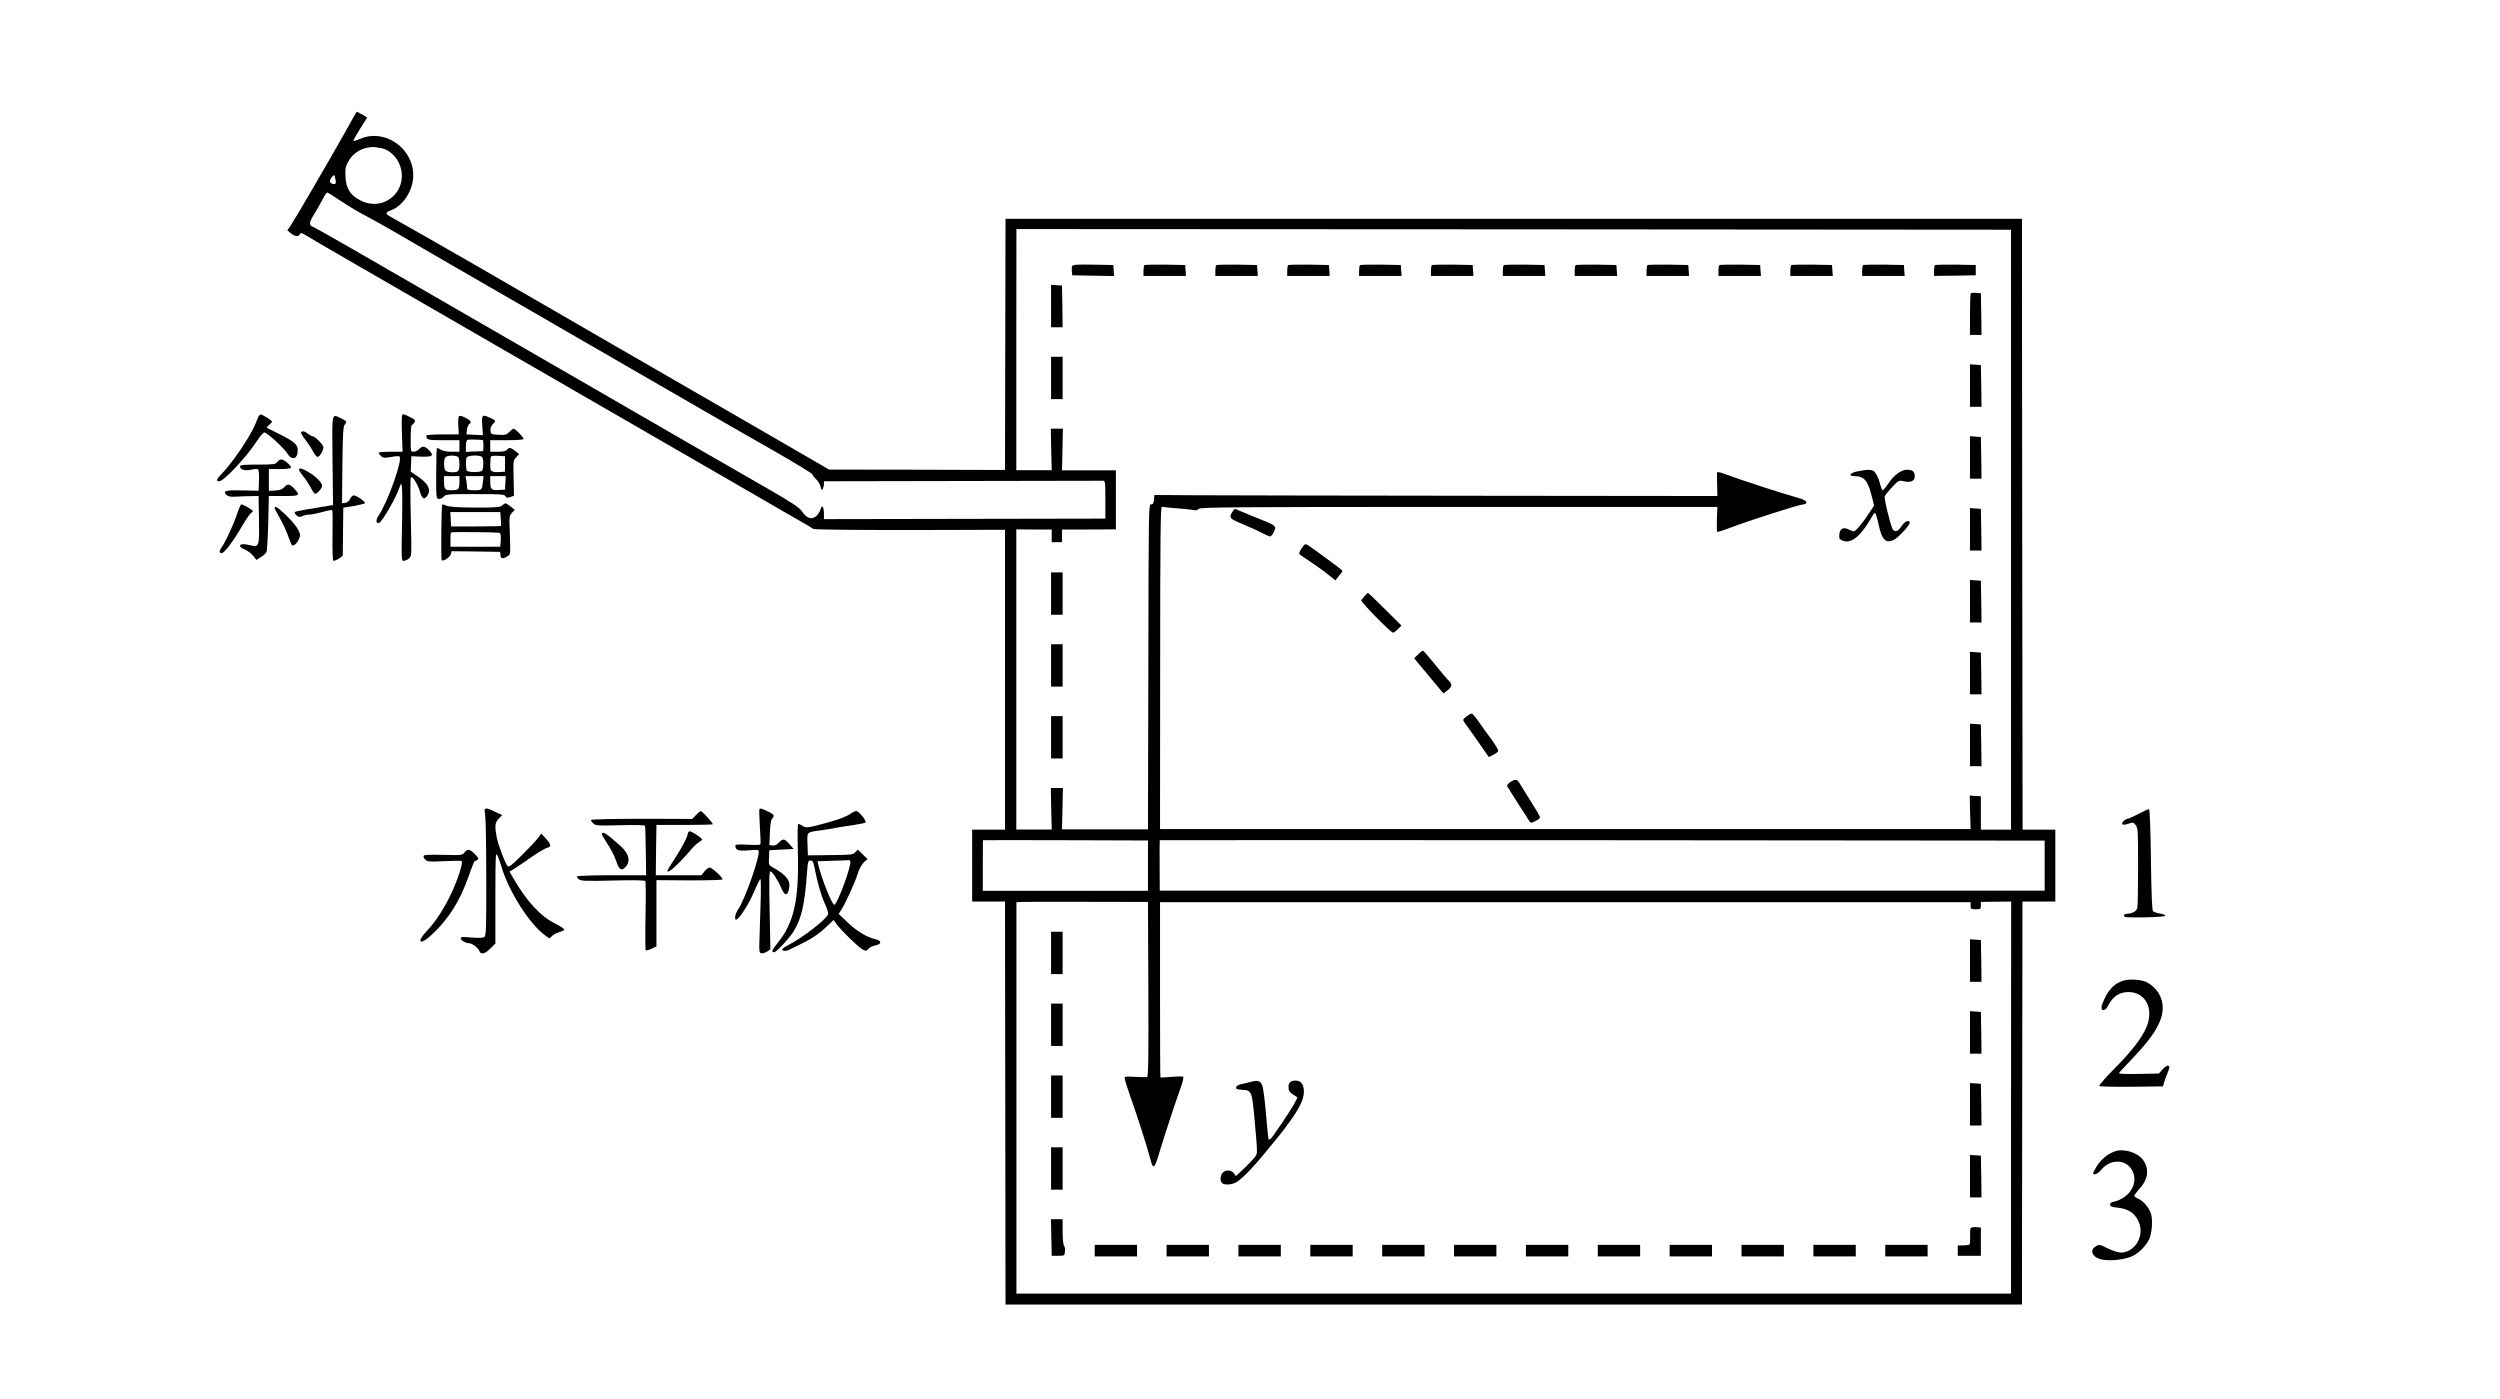 <?xml version="1.0" encoding="UTF-8" standalone="no"?>
<svg
   xmlns:dc="http://purl.org/dc/elements/1.1/"
   xmlns:cc="http://creativecommons.org/ns#"
   xmlns:rdf="http://www.w3.org/1999/02/22-rdf-syntax-ns#"
   xmlns:svg="http://www.w3.org/2000/svg"
   xmlns="http://www.w3.org/2000/svg"
   xmlns:sodipodi="http://sodipodi.sourceforge.net/DTD/sodipodi-0.dtd"
   xmlns:inkscape="http://www.inkscape.org/namespaces/inkscape"
   version="1.0"
   width="1948pt"
   height="1090pt"
   viewBox="0 0 1948 1090"
   preserveAspectRatio="xMidYMid meet"
   id="svg158"
   sodipodi:docname="557.svg"
   inkscape:version="0.92.4 5da689c313, 2019-01-14">
  <defs
     id="defs162" />
  <sodipodi:namedview
     pagecolor="#ffffff"
     bordercolor="#666666"
     borderopacity="1"
     objecttolerance="10"
     gridtolerance="10"
     guidetolerance="10"
     inkscape:pageopacity="0"
     inkscape:pageshadow="2"
     inkscape:window-width="1920"
     inkscape:window-height="1040"
     id="namedview160"
     showgrid="false"
     inkscape:zoom="0.27659926"
     inkscape:cx="-38.847736"
     inkscape:cy="2028.8906"
     inkscape:window-x="0"
     inkscape:window-y="0"
     inkscape:window-maximized="1"
     inkscape:current-layer="svg158" />
  <g
     transform="translate(0,1090) scale(0.1,-0.1)"
     fill="#000000"
     stroke="none"
     id="g156">
    <path
       d="m 2766,10007 c -7,-12 -48,-85 -91,-162 -109,-194 -377,-654 -409,-701 l -27,-39 26,-22 c 30,-26 63,-30 71,-8 6,13 12,12 43,-6 58,-36 535,-312 981,-569 102,-59 320,-185 485,-280 165,-95 383,-221 485,-280 102,-59 304,-176 450,-260 146,-84 364,-210 485,-280 211,-122 618,-356 870,-503 66,-38 136,-78 155,-89 19,-11 40,-24 47,-29 6,-6 305,-9 752,-9 l 742,2 V 5603 4435 h -128 -128 v -280 -280 h 128 128 l 2,-1570 2,-1570 h 3960 3960 l 2,1570 2,1570 h 128 128 v 280 280 h -128 -127 l -3,2380 -2,2380 H 11795 7835 l -2,-978 -2,-979 -686,2 -686,1 -52,31 c -51,30 -391,227 -757,438 -102,59 -320,185 -485,280 -165,95 -383,221 -485,280 -206,119 -576,333 -972,562 -237,137 -600,343 -670,382 -36,20 -35,32 3,45 99,34 179,157 179,275 0,212 -222,366 -411,285 -27,-12 -52,-19 -55,-17 -3,3 20,44 50,92 31,47 56,88 56,90 0,2 -18,13 -40,25 l -40,21 z m 212,-263 c 48,-10 100,-54 127,-107 99,-199 -99,-399 -296,-299 -79,40 -113,93 -117,185 -3,61 0,79 21,117 29,55 86,97 147,109 43,8 58,7 118,-5 z m -362,-271 c -7,-16 -46,-4 -46,15 0,8 8,24 17,34 17,19 18,19 25,-9 4,-15 6,-33 4,-40 z m 40,-139 c 55,-37 140,-88 189,-113 50,-26 162,-89 250,-140 88,-52 293,-170 455,-264 162,-94 396,-229 520,-300 124,-72 308,-178 410,-237 182,-105 532,-307 1030,-595 140,-81 382,-220 537,-308 155,-89 283,-167 283,-173 0,-5 13,-23 29,-38 16,-15 32,-42 35,-59 5,-25 9,-29 16,-17 5,8 10,25 10,38 v 22 l 1075,2 c 591,1 1085,2 1096,2 21,1 22,-2 22,-147 v -148 l -1097,-2 -1096,-2 v 40 c 0,58 -16,78 -27,35 -5,-18 -21,-43 -36,-54 -36,-27 -72,-14 -108,39 -22,32 -72,65 -280,185 -140,80 -378,217 -529,304 -151,88 -358,207 -460,266 -102,59 -304,176 -450,260 -146,84 -364,210 -485,280 -121,70 -339,196 -485,280 -755,437 -1100,635 -1123,643 -31,12 -29,34 12,100 22,36 52,89 66,116 14,28 29,51 34,51 5,0 53,-30 107,-66 z M 15670,6773 V 4435 h -117 -118 v 130 130 l -44,3 -43,3 3,-130 4,-131 H 12197 9039 l 1,1257 c 0,996 3,1257 13,1254 6,-2 62,-7 122,-12 61,-5 120,-11 131,-14 13,-3 27,1 34,10 11,13 254,15 2027,15 h 2015 l -4,-94 c -1,-52 -1,-97 3,-100 3,-3 51,13 108,34 122,48 535,180 562,180 10,0 20,4 23,9 10,15 -19,31 -95,51 -79,21 -430,135 -535,175 -44,17 -64,20 -65,12 -1,-7 0,-50 1,-97 l 2,-85 -1894,2 c -1041,1 -2028,3 -2193,4 l -300,2 -3,-37 c -3,-28 -8,-36 -23,-36 -19,0 -19,-22 -21,-1266 l -3,-1266 h -335 -335 l 4,161 3,161 h -47 -47 l 3,-162 4,-162 h -138 -138 v 1169 1170 l 138,-1 h 138 v -50 -49 h 40 40 v 49 50 h 210 l 210,1 v 230 230 h -210 -210 l 4,163 3,162 h -47 -47 l 3,-162 4,-162 h -138 -138 v 939 c 1,517 1,940 1,940 0,0 1744,-1 3875,-2 l 3875,-3 z M 8945,4155 v -196 h -644 -643 v 196 c 1,107 1,196 1,198 1,1 290,1 644,0 l 642,-2 z m 6987,0 V 3960 H 12485 9037 l -1,196 c -1,107 0,196 1,197 1,1 1552,1 3448,0 l 3447,-3 z M 8948,3192 c 2,-539 0,-681 -10,-684 -7,-2 -48,-2 -92,1 -54,4 -80,3 -83,-5 -2,-7 16,-67 40,-135 51,-141 140,-417 160,-499 23,-90 33,-81 77,70 25,85 129,401 165,500 13,36 19,67 14,70 -4,3 -46,3 -91,-1 -46,-4 -84,-6 -86,-4 -2,2 -3,310 -3,684 v 681 h 3158 3158 v -28 c 0,-25 3,-27 40,-27 37,0 40,2 40,29 v 28 l 118,2 118,1 -1,-1528 V 820 H 11795 7920 v 1522 1528 c 0,3 231,4 513,3 l 512,-1 z"
       id="path4"
       inkscape:connector-curvature="0"
       sodipodi:nodetypes="ccccccccsssccscccccccccccccccccccccccccccccccccsccccscccscccccccccccsccccccsccccssccscccscccscccccsssccccsccccccccccccccccccsccccsccccccccccscccccccccccccccccccccccccccccccccccccccccccccccccccccccscccccccccccccsscccsssccccccccsccc" />
    <path
       d="M8354 8826 c-3 -8 -4 -27 -2 -43 l3 -28 163 -3 163 -3 -3 43 -3 43 -158 3 c-130 2 -158 0 -163 -12z"
       id="path6" />
    <path
       d="M8917 8834 c-4 -4 -7 -25 -7 -46 l0 -38 166 0 165 0 -3 43 -3 42 -156 3 c-85 1 -158 -1 -162 -4z"
       id="path8" />
    <path
       d="M9477 8834 c-4 -4 -7 -25 -7 -46 l0 -38 166 0 165 0 -3 43 -3 42 -156 3 c-85 1 -158 -1 -162 -4z"
       id="path10" />
    <path
       d="M10037 8834 c-4 -4 -7 -25 -7 -46 l0 -38 166 0 165 0 -3 43 -3 42 -156 3 c-85 1 -158 -1 -162 -4z"
       id="path12" />
    <path
       d="M10597 8834 c-4 -4 -7 -25 -7 -46 l0 -38 166 0 165 0 -3 43 -3 42 -156 3 c-85 1 -158 -1 -162 -4z"
       id="path14" />
    <path
       d="M11157 8834 c-4 -4 -7 -25 -7 -46 l0 -38 166 0 165 0 -3 43 -3 42 -156 3 c-85 1 -158 -1 -162 -4z"
       id="path16" />
    <path
       d="M11717 8834 c-4 -4 -7 -25 -7 -46 l0 -38 166 0 165 0 -3 43 -3 42 -156 3 c-85 1 -158 -1 -162 -4z"
       id="path18" />
    <path
       d="M12277 8834 c-4 -4 -7 -25 -7 -46 l0 -38 166 0 165 0 -3 43 -3 42 -156 3 c-85 1 -158 -1 -162 -4z"
       id="path20" />
    <path
       d="M12837 8834 c-4 -4 -7 -25 -7 -46 l0 -38 166 0 165 0 -3 43 -3 42 -156 3 c-85 1 -158 -1 -162 -4z"
       id="path22" />
    <path
       d="M13397 8834 c-4 -4 -7 -25 -7 -46 l0 -38 166 0 165 0 -3 43 -3 42 -156 3 c-85 1 -158 -1 -162 -4z"
       id="path24" />
    <path
       d="M13957 8834 c-4 -4 -7 -25 -7 -46 l0 -38 166 0 165 0 -3 43 -3 42 -156 3 c-85 1 -158 -1 -162 -4z"
       id="path26" />
    <path
       d="M14517 8834 c-4 -4 -7 -25 -7 -46 l0 -38 166 0 165 0 -3 43 -3 42 -156 3 c-85 1 -158 -1 -162 -4z"
       id="path28" />
    <path
       d="M15077 8834 c-4 -4 -7 -25 -7 -46 l0 -38 163 2 162 3 0 40 0 40 -156 3 c-85 1 -158 -1 -162 -4z"
       id="path30" />
    <path
       d="M8190 8516 l0 -166 45 0 45 0 -2 163 -3 162 -42 3 -43 3 0 -165z"
       id="path32" />
    <path
       d="M15357 8614 c-4 -4 -7 -79 -7 -166 l0 -158 45 0 45 0 -2 163 -3 162 -35 3 c-20 2 -39 0 -43 -4z"
       id="path34" />
    <path
       d="M8190 7955 l0 -165 45 0 45 0 0 165 0 165 -45 0 -45 0 0 -165z"
       id="path36" />
    <path
       d="M15350 7896 l0 -166 45 0 45 0 -2 163 -3 162 -42 3 -43 3 0 -165z"
       id="path38" />
    <path
       d="M15350 7336 l0 -166 45 0 45 0 -2 163 -3 162 -42 3 -43 3 0 -165z"
       id="path40" />
    <path
       d="M14473 7227 c-58 -11 -75 -37 -24 -37 76 0 105 -34 135 -154 l19 -75 -38 -58 c-54 -82 -105 -143 -120 -143 -7 0 -25 6 -40 14 -41 22 -69 7 -73 -38 -3 -30 1 -38 22 -47 64 -30 138 25 218 161 35 60 38 62 46 39 5 -13 15 -51 22 -84 23 -111 56 -143 118 -111 35 18 122 112 122 132 0 29 -38 13 -64 -27 -20 -30 -33 -39 -49 -37 -19 3 -26 19 -54 128 -18 69 -30 133 -27 142 3 10 29 42 57 72 51 54 53 55 91 46 54 -12 86 2 86 38 0 37 -17 52 -59 52 -47 0 -102 -40 -146 -106 -20 -30 -40 -54 -44 -54 -5 0 -14 21 -21 48 -6 26 -21 62 -32 80 -22 36 -44 39 -145 19z"
       id="path42" />
    <path
       d="M9606 6917 c-33 -51 -28 -58 79 -102 55 -23 122 -53 150 -68 27 -15 55 -27 62 -27 7 0 20 16 29 36 22 46 19 49 -131 108 -66 26 -132 54 -148 61 -25 13 -28 12 -41 -8z"
       id="path44" />
    <path
       d="M15350 6776 l0 -166 45 0 45 0 -2 163 -3 162 -42 3 -43 3 0 -165z"
       id="path46" />
    <path
       d="M10140 6624 c-13 -20 -19 -39 -14 -43 5 -5 45 -32 89 -61 44 -30 105 -73 135 -98 l55 -44 27 33 c16 18 28 36 28 40 0 4 -30 29 -67 55 -36 27 -98 73 -137 101 -39 29 -76 53 -83 53 -6 0 -21 -16 -33 -36z"
       id="path48" />
    <path
       d="M8190 6275 l0 -165 45 0 45 0 0 165 0 165 -45 0 -45 0 0 -165z"
       id="path50" />
    <path
       d="M15350 6216 l0 -166 45 0 45 0 -2 163 -3 162 -42 3 -43 3 0 -165z"
       id="path52" />
    <path
       d="M10634 6257 c-11 -13 -23 -28 -27 -34 -7 -11 230 -253 248 -253 6 0 23 13 38 28 l27 28 -128 127 c-70 70 -130 127 -133 127 -3 0 -14 -10 -25 -23z"
       id="path54" />
    <path
       d="M8190 5715 l0 -165 45 0 45 0 0 165 0 165 -45 0 -45 0 0 -165z"
       id="path56" />
    <path
       d="M11049 5800 l-30 -29 93 -112 c51 -62 102 -123 114 -137 l21 -25 31 23 c38 28 40 49 8 79 -14 13 -62 70 -107 127 -46 57 -87 104 -92 104 -5 0 -22 -13 -38 -30z"
       id="path58" />
    <path
       d="M15350 5656 l0 -166 45 0 45 0 -2 163 -3 162 -42 3 -43 3 0 -165z"
       id="path60" />
    <path
       d="M11425 5316 c-27 -21 -28 -25 -15 -44 8 -11 55 -76 103 -145 l88 -126 34 17 c19 9 37 23 39 30 3 7 -21 47 -52 90 -32 42 -77 105 -101 140 -23 34 -47 62 -54 62 -7 0 -25 -11 -42 -24z"
       id="path62" />
    <path
       d="M8190 5155 l0 -165 45 0 45 0 0 165 0 165 -45 0 -45 0 0 -165z"
       id="path64" />
    <path
       d="M15350 5096 l0 -166 45 0 45 0 -2 163 -3 162 -42 3 -43 3 0 -165z"
       id="path66" />
    <path
       d="M11771 4808 c-18 -11 -30 -26 -28 -32 3 -6 40 -66 83 -133 44 -67 84 -130 90 -140 11 -17 13 -17 48 -1 20 10 36 23 36 29 0 7 -33 64 -74 128 -40 64 -79 126 -85 137 -16 32 -34 35 -70 12z"
       id="path68" />
    <path
       d="M8190 3475 l0 -165 45 0 45 0 0 165 0 165 -45 0 -45 0 0 -165z"
       id="path70" />
    <path
       d="M15350 3416 l0 -166 45 0 45 0 -2 163 -3 162 -42 3 -43 3 0 -165z"
       id="path72" />
    <path
       d="M8190 2915 l0 -165 45 0 45 0 0 165 0 165 -45 0 -45 0 0 -165z"
       id="path74" />
    <path
       d="M15350 2856 l0 -166 45 0 45 0 -2 163 -3 162 -42 3 -43 3 0 -165z"
       id="path76" />
    <path
       d="M8190 2355 l0 -165 45 0 45 0 0 165 0 165 -45 0 -45 0 0 -165z"
       id="path78" />
    <path
       d="M9745 2470 c-16 -5 -48 -12 -70 -17 -25 -5 -41 -14 -43 -25 -3 -14 6 -17 50 -20 70 -4 74 -15 92 -215 27 -300 27 -280 -2 -316 -28 -33 -68 -74 -115 -116 l-27 -25 -16 22 c-19 27 -64 29 -87 4 -20 -22 -22 -63 -5 -80 17 -17 69 -15 106 3 43 22 136 117 233 237 46 57 86 105 89 108 3 3 34 41 67 86 101 133 143 215 143 276 0 58 -22 88 -64 88 -39 0 -56 -15 -56 -49 0 -31 7 -41 43 -64 l27 -18 -21 -42 c-26 -50 -176 -274 -190 -283 -6 -3 -12 -4 -14 -2 -2 2 -11 88 -20 191 -8 102 -21 204 -28 224 -13 41 -35 49 -92 33z"
       id="path80" />
    <path
       d="M15350 2296 l0 -166 45 0 45 0 -2 163 -3 162 -42 3 -43 3 0 -165z"
       id="path82" />
    <path
       d="M8190 1795 l0 -165 45 0 45 0 0 165 0 165 -45 0 -45 0 0 -165z"
       id="path84" />
    <path
       d="M15350 1736 l0 -166 45 0 45 0 -2 163 -3 162 -42 3 -43 3 0 -165z"
       id="path86" />
    <path
       d="M8192 1258 l3 -143 50 0 c49 0 50 0 53 34 2 18 -1 38 -7 44 -6 6 -11 53 -11 109 l0 98 -45 0 -46 0 3 -142z"
       id="path88" />
    <path
       d="M15355 1330 c-3 -6 -5 -35 -4 -65 1 -30 0 -58 -4 -62 -4 -3 -26 -7 -50 -7 l-42 -1 0 -40 0 -40 90 0 90 0 0 110 0 110 -37 3 c-20 2 -39 -2 -43 -8z"
       id="path90" />
    <path
       d="M8530 1155 l0 -45 165 0 165 0 0 45 0 45 -165 0 -165 0 0 -45z"
       id="path92" />
    <path
       d="M9090 1155 l0 -45 165 0 165 0 0 45 0 45 -165 0 -165 0 0 -45z"
       id="path94" />
    <path
       d="M9650 1155 l0 -45 165 0 165 0 0 45 0 45 -165 0 -165 0 0 -45z"
       id="path96" />
    <path
       d="M10210 1155 l0 -45 165 0 165 0 0 45 0 45 -165 0 -165 0 0 -45z"
       id="path98" />
    <path
       d="M10770 1155 l0 -45 165 0 165 0 0 45 0 45 -165 0 -165 0 0 -45z"
       id="path100" />
    <path
       d="M11330 1155 l0 -45 165 0 165 0 0 45 0 45 -165 0 -165 0 0 -45z"
       id="path102" />
    <path
       d="M11890 1155 l0 -45 165 0 165 0 0 45 0 45 -165 0 -165 0 0 -45z"
       id="path104" />
    <path
       d="M12450 1155 l0 -45 165 0 165 0 0 45 0 45 -165 0 -165 0 0 -45z"
       id="path106" />
    <path
       d="M13010 1155 l0 -45 165 0 165 0 0 45 0 45 -165 0 -165 0 0 -45z"
       id="path108" />
    <path
       d="M13570 1155 l0 -45 165 0 165 0 0 45 0 45 -165 0 -165 0 0 -45z"
       id="path110" />
    <path
       d="M14130 1155 l0 -45 165 0 165 0 0 45 0 45 -165 0 -165 0 0 -45z"
       id="path112" />
    <path
       d="M14690 1155 l0 -45 165 0 165 0 0 45 0 45 -165 0 -165 0 0 -45z"
       id="path114" />
    <path
       d="M3133 7664 c-3 -8 -4 -76 -1 -150 l5 -134 -94 0 c-51 0 -93 -4 -93 -8 0 -5 9 -17 19 -26 17 -15 27 -16 76 -7 32 6 62 8 67 5 30 -19 -91 -359 -165 -467 -21 -30 -17 -60 7 -51 26 10 137 205 161 282 18 61 23 -14 18 -283 -6 -286 -6 -295 13 -295 10 0 29 8 40 18 22 17 22 19 15 317 -4 165 -4 306 0 314 9 19 53 -48 70 -107 16 -54 31 -68 51 -44 43 48 20 102 -70 162 l-52 35 3 60 2 60 77 -3 c89 -3 102 7 62 49 -33 34 -54 37 -79 9 -10 -11 -29 -20 -42 -20 -23 0 -23 2 -23 105 0 61 4 105 10 105 5 0 14 9 20 19 8 17 3 23 -41 44 -42 22 -51 23 -56 11z"
       id="path116" />
    <path
       d="M2011 7648 c-25 -65 -42 -101 -86 -173 -58 -96 -140 -207 -195 -264 -44 -45 -50 -61 -21 -61 35 0 218 196 296 318 22 34 47 62 55 62 21 0 153 -121 180 -165 35 -57 80 -42 80 26 0 46 -24 67 -150 130 -47 23 -87 44 -90 46 -3 3 5 13 18 23 12 10 22 21 22 24 0 9 -74 56 -88 56 -7 0 -16 -10 -21 -22z"
       id="path118" />
    <path
       d="M2591 7313 l4 -348 -70 -12 c-38 -6 -104 -17 -145 -24 -41 -7 -78 -15 -83 -19 -4 -3 2 -15 13 -25 17 -15 24 -16 46 -7 13 7 37 12 51 12 14 0 44 5 67 11 22 6 57 14 75 19 19 5 37 7 40 4 3 -2 4 -92 2 -199 -1 -114 1 -195 7 -195 18 0 72 32 73 43 0 7 1 93 2 191 l2 180 80 13 c44 8 83 17 88 22 9 9 -65 61 -87 61 -8 0 -21 -12 -28 -27 -8 -18 -22 -29 -38 -31 l-25 -3 3 298 c3 241 6 301 18 314 20 23 18 26 -28 49 -76 36 -71 60 -67 -327z"
       id="path120" />
    <path
       d="M3571 7588 l4 -73 -128 0 c-79 0 -126 -4 -126 -10 4 -33 12 -35 135 -35 l124 0 0 -45 0 -45 -60 0 c-39 0 -70 6 -86 16 -13 9 -27 14 -30 12 -2 -3 -5 -92 -5 -199 -1 -188 0 -194 20 -197 11 -2 28 6 38 17 17 20 27 21 245 21 199 0 228 -2 236 -16 7 -13 15 -15 38 -7 l29 10 -3 138 c-3 132 -3 138 20 162 l23 25 -30 24 c-35 28 -48 30 -65 9 -8 -10 -31 -15 -71 -15 l-59 0 0 45 0 45 130 0 c83 0 130 4 130 10 0 13 -66 80 -78 80 -5 0 -19 -11 -32 -25 -22 -23 -31 -26 -85 -23 -58 3 -60 4 -63 32 -2 19 4 36 19 52 25 27 26 25 -20 47 -64 31 -69 27 -63 -59 l5 -75 -64 3 -64 3 3 35 c2 19 11 39 19 46 20 14 11 28 -29 48 -56 28 -60 24 -57 -56z m191 -117 c3 -1 6 -20 5 -43 l-2 -43 -67 -3 -68 -3 0 45 c0 27 5 46 13 49 9 3 86 2 119 -2z m-188 -137 c3 -9 6 -31 6 -49 0 -56 -8 -65 -54 -65 -23 0 -47 5 -54 12 -16 16 -16 90 0 106 18 18 95 15 102 -4z m183 4 c12 -15 12 -87 0 -105 -10 -15 -110 -15 -119 0 -9 14 -10 79 -2 101 8 20 106 23 121 4z m178 -53 l0 -60 -34 -3 c-19 -2 -44 -1 -57 2 -21 6 -24 12 -24 60 0 29 3 56 7 60 4 4 30 6 58 4 l50 -3 0 -60z m-355 -134 c0 -64 -6 -71 -60 -71 -54 0 -60 7 -60 71 l0 39 60 0 60 0 0 -39z m183 -3 c-7 -68 -8 -68 -68 -68 -46 0 -55 3 -55 18 0 9 -3 34 -6 55 l-7 37 71 0 70 0 -5 -42z m175 -10 l-3 -53 -49 -3 c-57 -4 -66 5 -66 66 l0 42 61 0 60 0 -3 -52z"
       id="path122" />
    <path
       d="M2346 7531 c-3 -5 12 -31 33 -57 21 -27 48 -68 60 -91 12 -24 28 -43 36 -43 16 0 45 49 45 76 0 18 -65 84 -83 84 -7 0 -23 9 -37 20 -27 21 -46 25 -54 11z"
       id="path124" />
    <path
       d="M2160 7300 c-13 -18 -26 -20 -152 -20 -104 0 -138 -3 -138 -13 0 -26 37 -38 87 -27 27 6 50 7 55 2 5 -5 8 -44 6 -88 l-3 -78 -126 3 c-132 3 -156 -4 -124 -36 13 -12 31 -15 73 -13 31 2 84 4 117 4 l60 1 3 -185 c3 -210 1 -215 -66 -199 -54 13 -82 11 -82 -5 0 -8 17 -21 39 -29 21 -9 50 -30 64 -48 l25 -32 35 22 c19 12 39 29 43 39 5 9 11 112 14 227 l5 210 115 0 c125 0 132 4 87 53 -39 42 -55 46 -81 17 -18 -19 -35 -25 -72 -27 l-49 -3 0 85 0 85 84 0 c51 0 86 4 88 11 5 14 -53 64 -75 64 -10 0 -24 -9 -32 -20z"
       id="path126" />
    <path
       d="M2330 7239 c0 -6 15 -29 34 -52 19 -23 44 -61 56 -85 12 -23 27 -45 33 -49 12 -7 57 41 57 62 0 23 -51 75 -104 105 -54 32 -76 37 -76 19z"
       id="path128" />
    <path
       d="M3914 6962 c-17 -15 -45 -17 -210 -17 -135 1 -200 5 -222 14 -18 8 -34 12 -36 10 -7 -7 -11 -428 -4 -434 11 -12 66 24 71 47 l6 23 183 -2 c101 -2 186 -3 191 -3 4 0 7 -11 7 -25 0 -29 19 -32 55 -9 23 15 23 15 18 165 -6 145 -5 150 16 173 l22 24 -34 26 c-40 30 -36 30 -63 8z m-12 -104 c2 -29 3 -55 2 -56 -1 -2 -89 -4 -196 -4 l-193 0 -3 56 -3 56 195 0 194 0 4 -52z m-6 -111 c5 -3 7 -28 6 -56 l-4 -51 -194 0 -194 0 0 53 c0 30 2 56 4 58 6 6 372 3 382 -4z"
       id="path130" />
    <path
       d="M1850 6903 c-23 -74 -91 -222 -121 -265 -24 -33 -24 -48 -1 -48 21 1 91 95 158 210 27 47 57 91 66 98 10 7 18 16 18 20 0 8 -75 52 -89 52 -5 0 -19 -30 -31 -67z"
       id="path132" />
    <path
       d="M2140 6941 c0 -4 18 -39 40 -77 22 -38 51 -100 64 -138 14 -38 27 -71 30 -73 11 -12 37 9 53 41 15 33 15 38 -2 75 -10 22 -50 72 -90 111 -68 65 -95 83 -95 61z"
       id="path134" />
    <path
       d="M3778 4595 c-3 -3 -1 -26 3 -53 4 -26 8 -246 8 -488 1 -376 -1 -443 -14 -454 -10 -8 -38 -10 -100 -5 -71 6 -85 5 -85 -7 0 -15 40 -38 66 -38 23 0 72 -37 79 -60 10 -31 44 -24 86 19 l39 39 0 358 c0 315 2 356 14 332 8 -15 22 -53 31 -84 58 -199 221 -456 346 -545 l30 -21 22 20 c12 11 37 24 56 29 19 5 36 14 38 19 2 6 -30 27 -72 48 -113 56 -225 177 -328 358 l-27 46 38 23 c20 13 80 53 132 90 52 36 107 69 123 73 35 8 34 23 -9 71 l-36 40 -26 -35 c-14 -19 -70 -79 -125 -133 -81 -81 -102 -96 -112 -85 -19 20 -74 167 -85 227 -16 85 -13 112 16 142 l27 28 -54 25 c-52 26 -71 31 -81 21z"
       id="path136" />
    <path
       d="M5917 4593 c-2 -5 0 -66 4 -137 5 -71 7 -132 4 -136 -2 -4 -47 -5 -100 -2 -80 4 -95 2 -95 -10 0 -32 27 -41 100 -34 38 4 74 5 79 1 25 -15 -100 -379 -160 -465 -9 -14 -19 -36 -20 -49 -7 -47 20 -31 63 36 44 67 53 84 102 196 14 31 28 57 32 57 3 0 4 -93 0 -207 -3 -115 -7 -244 -9 -288 -2 -70 0 -80 16 -83 10 -2 30 4 44 13 l26 18 -6 303 c-5 234 -3 304 6 304 14 0 58 -67 86 -132 25 -58 45 -61 58 -9 17 67 -16 112 -127 173 -30 17 -31 20 -28 75 l3 58 94 5 95 5 -33 38 c-39 44 -50 45 -81 12 -16 -17 -33 -25 -50 -23 l-25 3 4 95 c2 62 8 100 17 111 22 24 17 32 -34 57 -52 24 -59 26 -65 15z"
       id="path138" />
    <path
       d="M16665 4559 c-38 -20 -77 -38 -86 -38 -9 -1 -24 -10 -33 -20 -24 -26 -5 -35 40 -19 34 12 37 11 55 -11 18 -22 19 -43 19 -325 0 -165 -3 -311 -6 -322 -6 -24 -42 -44 -79 -44 -16 0 -25 -6 -25 -15 0 -13 22 -15 163 -13 101 2 161 7 160 13 -1 6 -20 13 -44 17 -23 4 -47 12 -53 18 -7 7 -13 144 -16 402 -3 249 -9 392 -15 393 -5 1 -41 -15 -80 -36z"
       id="path140" />
    <path
       d="M5424 4550 l-30 -31 -391 1 c-216 0 -394 -4 -397 -9 -3 -4 5 -17 17 -27 20 -18 35 -19 211 -14 121 3 190 1 192 -5 2 -5 5 -94 6 -198 l3 -187 -267 0 c-147 0 -269 -4 -272 -9 -3 -5 4 -15 17 -24 19 -12 61 -13 265 -8 158 4 246 2 250 -4 4 -5 5 -127 2 -270 -3 -143 -2 -264 1 -268 4 -5 24 0 45 10 l39 18 0 258 0 259 258 -2 c143 0 257 3 257 8 0 17 -82 92 -100 92 -10 0 -28 -13 -41 -30 l-24 -30 -178 0 -177 0 2 196 3 196 215 0 c118 0 219 3 223 5 8 5 -81 103 -93 103 -3 0 -19 -14 -36 -30z"
       id="path142" />
    <path
       d="M6630 4561 c-32 -23 -90 -45 -187 -72 -151 -41 -162 -42 -188 -25 -13 9 -29 16 -34 16 -6 0 -8 -80 -4 -217 10 -375 -30 -553 -157 -710 -45 -56 -52 -73 -27 -73 16 0 125 117 153 166 61 103 84 207 102 449 6 91 9 100 27 100 15 0 22 -9 28 -40 28 -138 54 -229 83 -294 24 -53 31 -78 24 -90 -24 -45 -203 -182 -308 -235 -29 -15 -50 -31 -47 -36 8 -12 30 -13 53 -1 9 5 52 26 96 47 84 40 147 84 211 147 l40 39 24 -33 c37 -51 172 -182 203 -198 25 -13 29 -12 45 6 10 11 35 23 56 27 48 9 48 37 0 47 -63 13 -147 63 -217 130 l-71 68 18 28 c34 52 105 207 128 278 14 44 33 79 50 96 l29 25 -38 37 -38 37 -20 -21 c-20 -19 -34 -21 -195 -22 l-174 -2 -3 87 c-3 99 -10 92 103 108 39 5 93 14 120 20 28 5 88 15 135 21 47 7 89 16 94 20 12 11 -52 89 -72 89 -10 0 -28 -9 -42 -19z m-5 -371 c15 -24 -101 -340 -124 -340 -18 0 -97 197 -125 312 l-6 27 117 4 c65 1 121 4 125 5 4 1 10 -3 13 -8z"
       id="path144" />
    <path
       d="M5372 4422 c-7 -2 -12 -9 -12 -15 0 -23 -49 -117 -104 -200 -31 -47 -56 -88 -56 -91 0 -30 81 43 190 170 19 22 45 46 58 53 12 6 22 15 22 19 0 13 -85 69 -98 64z"
       id="path146" />
    <path
       d="M4690 4400 c0 -6 20 -41 45 -78 25 -37 54 -94 65 -128 23 -69 41 -83 70 -54 46 46 34 106 -34 167 -107 97 -146 122 -146 93z"
       id="path148" />
    <path
       d="M3619 4257 c-16 -21 -22 -22 -168 -18 -126 2 -151 1 -151 -11 0 -8 8 -22 18 -30 14 -12 38 -14 142 -8 69 3 130 4 136 1 8 -4 3 -33 -17 -96 -58 -175 -154 -346 -258 -455 -72 -75 -53 -107 23 -41 142 124 239 274 312 485 20 58 39 106 43 106 3 0 13 5 21 10 12 8 9 15 -20 45 -39 40 -58 43 -81 12z"
       id="path150" />
    <path
       d="M16539 3257 c-46 -17 -70 -35 -100 -72 -24 -29 -33 -47 -58 -108 -22 -54 18 -67 45 -14 37 73 88 107 159 107 121 0 190 -109 152 -241 -26 -88 -109 -202 -254 -348 -73 -74 -130 -138 -125 -143 5 -5 118 -7 252 -6 l244 3 7 25 c3 14 16 49 28 78 18 44 19 54 7 58 -9 3 -27 -8 -45 -28 l-29 -33 -157 -3 c-97 -2 -156 0 -154 6 2 5 52 59 110 120 161 167 230 284 231 387 1 85 -47 161 -125 202 -42 21 -143 27 -188 10z"
       id="path152" />
    <path
       d="M16474 1927 c-54 -21 -98 -58 -132 -108 -17 -27 -32 -53 -32 -59 0 -22 37 -8 63 25 67 84 187 85 237 2 60 -98 -11 -223 -143 -252 -20 -4 -27 -11 -25 -23 2 -13 17 -18 58 -22 91 -9 145 -50 171 -127 34 -106 -42 -223 -145 -223 -20 0 -65 14 -101 32 -62 31 -67 32 -93 18 -58 -33 -26 -94 56 -106 71 -11 177 3 231 30 51 26 100 76 127 129 22 42 30 154 14 201 -15 47 -61 100 -100 116 -16 7 -30 17 -30 22 0 6 20 32 45 60 65 73 73 154 21 223 -45 58 -154 89 -222 62z"
       id="path154" />
  </g>
</svg>
